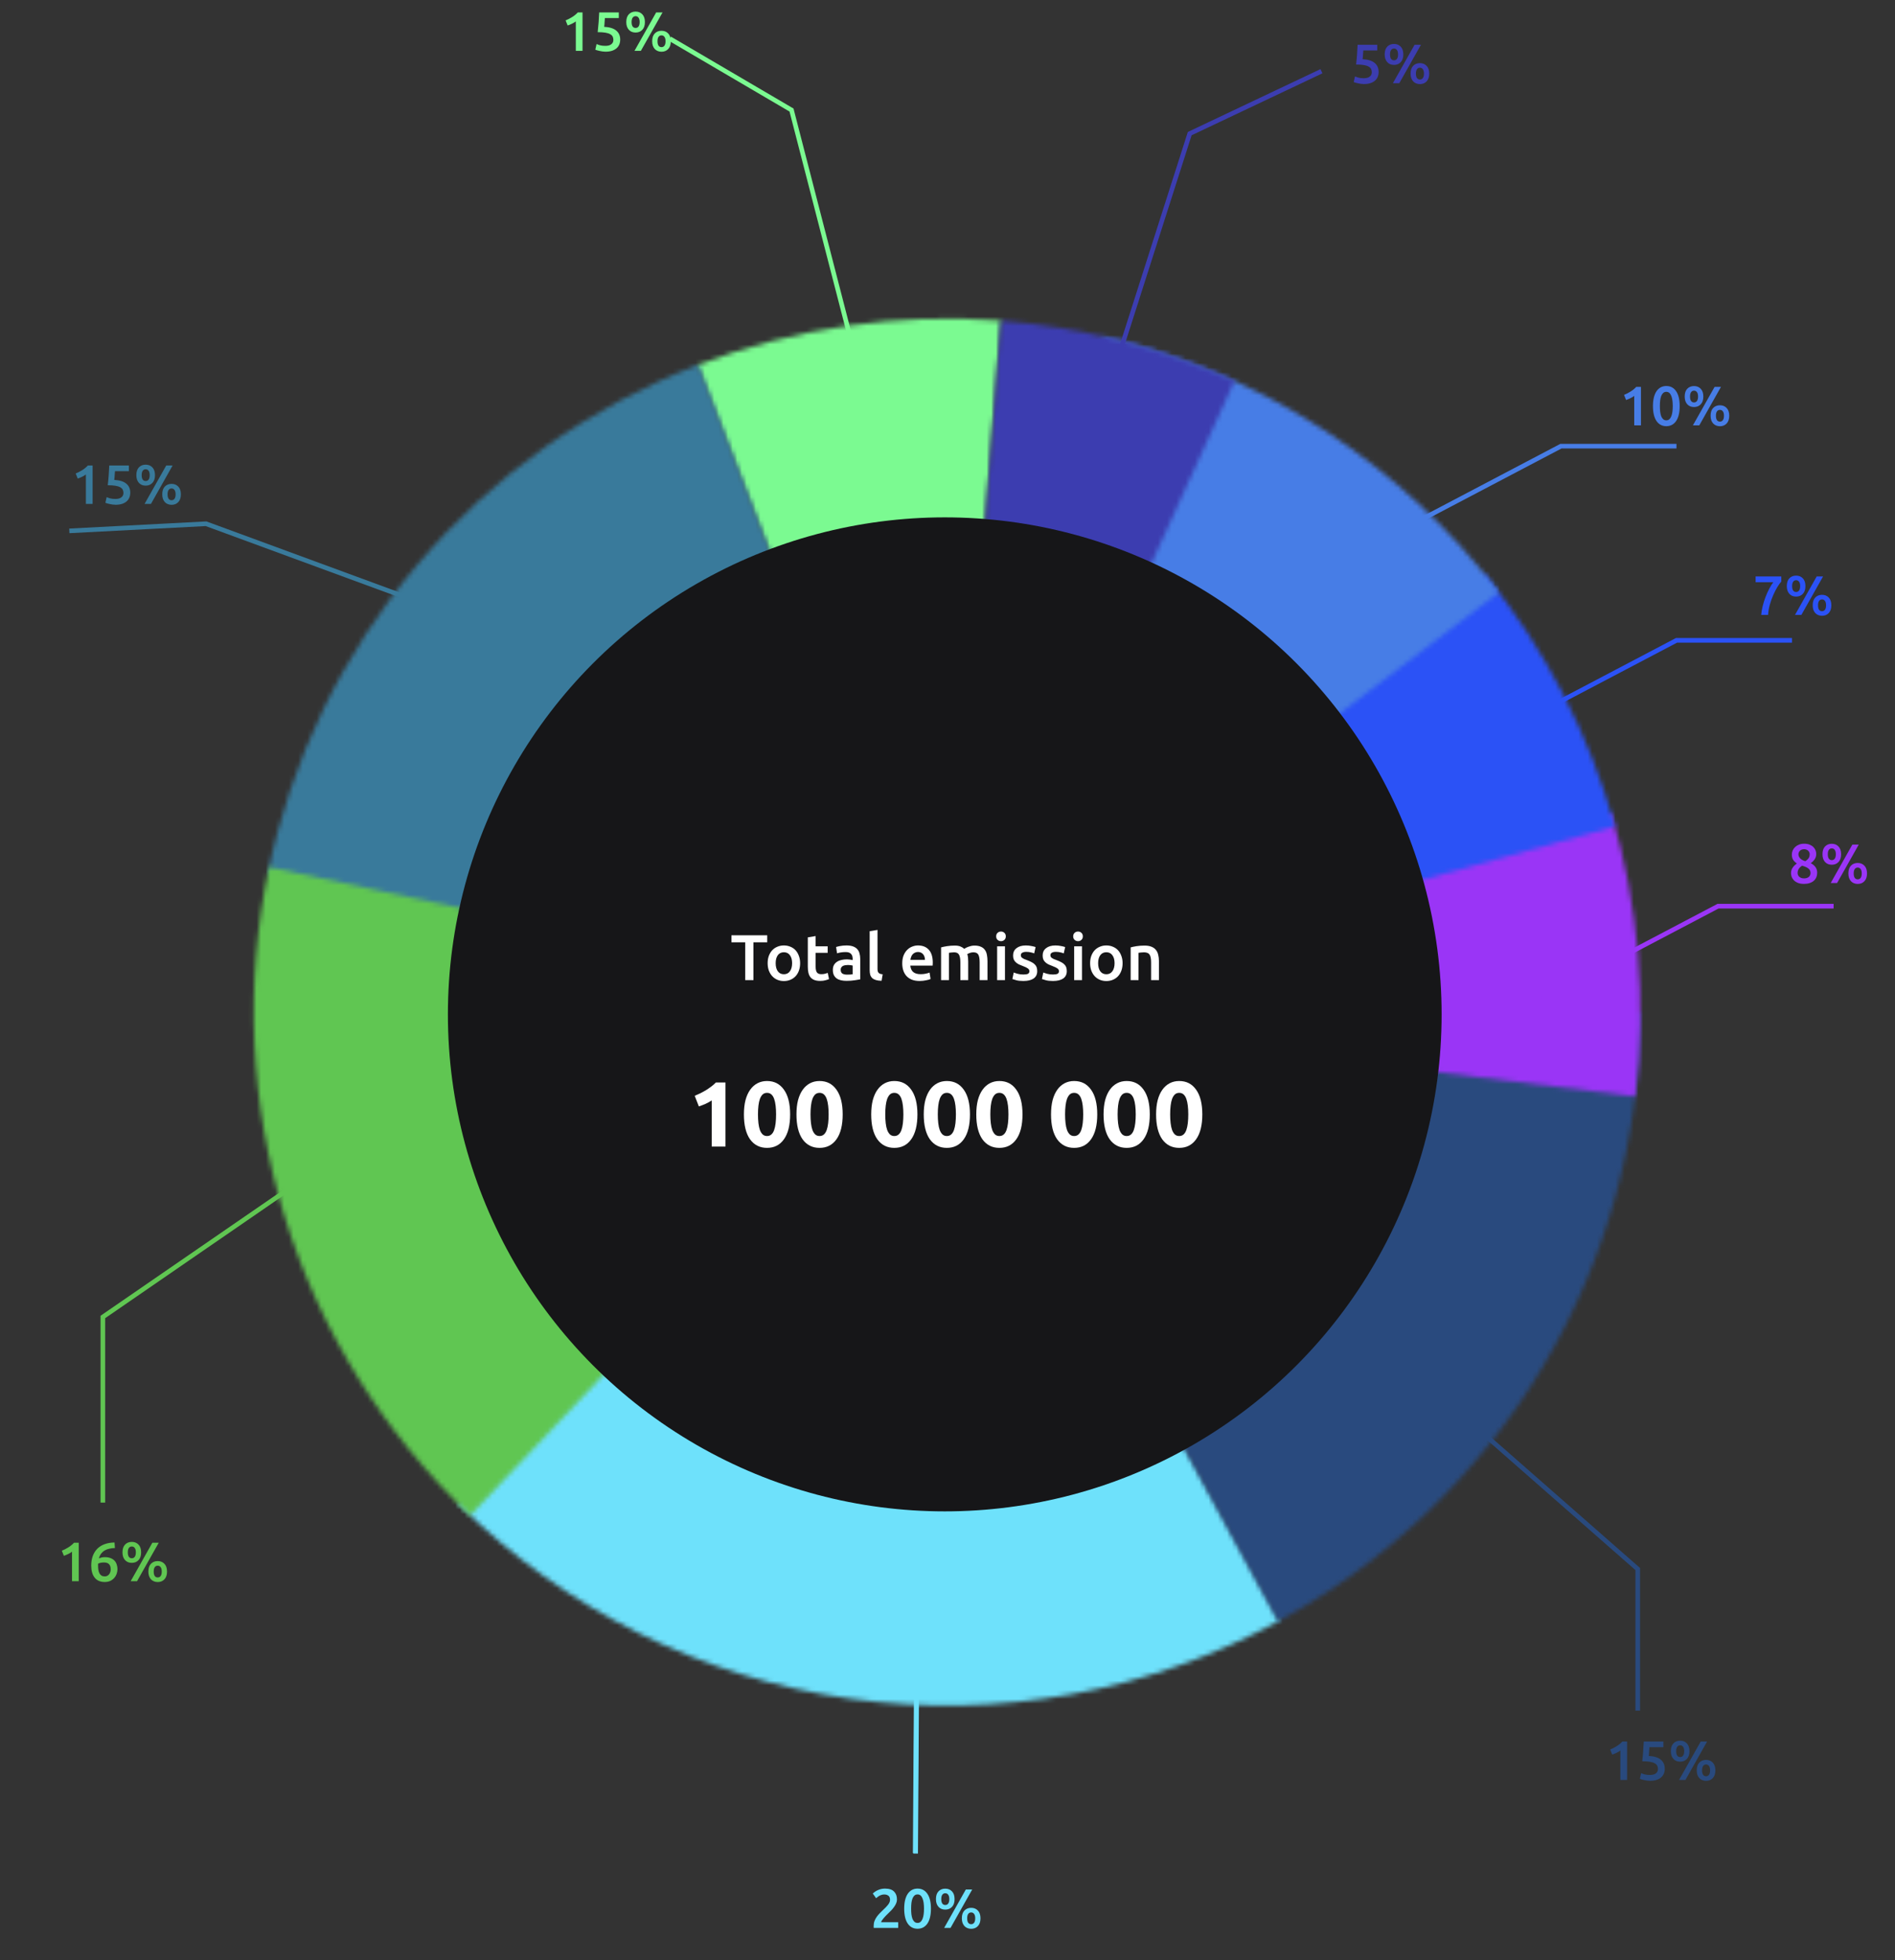 <svg width="410" height="424" viewBox="0 0 410 424" fill="none" xmlns="http://www.w3.org/2000/svg">
<rect x="0" y="0" width="410" height="424" fill="#333333" stroke="none"/>
<mask id="path-1-inside-1_17_41" fill="white">
<path d="M99.115 325.247C122.074 348.086 151.807 362.881 183.871 367.422C215.935 371.963 248.608 366.005 277.005 350.439L204.904 218.904L99.115 325.247Z"/>
</mask>
<path d="M99.115 325.247C122.074 348.086 151.807 362.881 183.871 367.422C215.935 371.963 248.608 366.005 277.005 350.439L204.904 218.904L99.115 325.247Z" fill="#C4C4C4" stroke="#6EE1FB" stroke-width="88" mask="url(#path-1-inside-1_17_41)"/>
<mask id="path-2-inside-2_17_41" fill="white">
<path d="M276.481 350.727C300.213 337.841 320.027 318.787 333.831 295.576C347.635 272.366 354.916 245.859 354.907 218.854L204.907 218.904L276.481 350.727Z"/>
</mask>
<path d="M276.481 350.727C300.213 337.841 320.027 318.787 333.831 295.576C347.635 272.366 354.916 245.859 354.907 218.854L204.907 218.904L276.481 350.727Z" fill="#C4C4C4" stroke="#294A7E" stroke-width="88" mask="url(#path-2-inside-2_17_41)"/>
<mask id="path-3-inside-3_17_41" fill="white">
<path d="M353.792 237.157C356.314 216.587 354.546 195.718 348.6 175.865L204.907 218.904L353.792 237.157Z"/>
</mask>
<path d="M353.792 237.157C356.314 216.587 354.546 195.718 348.6 175.865L204.907 218.904L353.792 237.157Z" fill="#C4C4C4" stroke="#9A35F6" stroke-width="88" mask="url(#path-3-inside-3_17_41)"/>
<mask id="path-4-inside-4_17_41" fill="white">
<path d="M349.426 178.725C343.874 158.758 334.246 140.158 321.147 124.098L204.907 218.904L349.426 178.725Z"/>
</mask>
<path d="M349.426 178.725C343.874 158.758 334.246 140.158 321.147 124.098L204.907 218.904L349.426 178.725Z" fill="#C4C4C4" stroke="#2B52F6" stroke-width="88" mask="url(#path-4-inside-4_17_41)"/>
<mask id="path-5-inside-5_17_41" fill="white">
<path d="M324.314 128.119C303.102 100.219 272.789 80.628 238.639 72.746L204.906 218.904L324.314 128.119Z"/>
</mask>
<path d="M324.314 128.119C303.102 100.219 272.789 80.628 238.639 72.746L204.906 218.904L324.314 128.119Z" fill="#C4C4C4" stroke="#477DE6" stroke-width="88" mask="url(#path-5-inside-5_17_41)"/>
<mask id="path-6-inside-6_17_41" fill="white">
<path d="M216.602 69.361C194.216 67.61 171.723 70.907 150.782 79.009L204.906 218.904L216.602 69.361Z"/>
</mask>
<path d="M216.602 69.361C194.216 67.61 171.723 70.907 150.782 79.009L204.906 218.904L216.602 69.361Z" fill="#C4C4C4" stroke="#7BFA91" stroke-width="88" mask="url(#path-6-inside-6_17_41)"/>
<mask id="path-7-inside-7_17_41" fill="white">
<path d="M216.602 69.361C234.066 70.727 251.156 75.141 267.097 82.404L204.906 218.904L216.602 69.361Z"/>
</mask>
<path d="M216.602 69.361C234.066 70.727 251.156 75.141 267.097 82.404L204.906 218.904L216.602 69.361Z" fill="#C4C4C4" stroke="#3C3DB0" stroke-width="88" mask="url(#path-7-inside-7_17_41)"/>
<mask id="path-8-inside-8_17_41" fill="white">
<path d="M151.132 78.874C127.55 87.93 106.637 102.795 90.333 122.09C74.029 141.384 62.862 164.484 57.868 189.246L204.906 218.904L151.132 78.874Z"/>
</mask>
<path d="M151.132 78.874C127.55 87.93 106.637 102.795 90.333 122.09C74.029 141.384 62.862 164.484 57.868 189.246L204.906 218.904L151.132 78.874Z" fill="#C4C4C4" stroke="#397A9B" stroke-width="88" mask="url(#path-8-inside-8_17_41)"/>
<mask id="path-9-inside-9_17_41" fill="white">
<path d="M58.217 187.568C52.846 212.711 54.028 238.812 61.649 263.366C69.269 287.921 83.074 310.104 101.736 327.788L204.907 218.904L58.217 187.568Z"/>
</mask>
<path d="M58.217 187.568C52.846 212.711 54.028 238.812 61.649 263.366C69.269 287.921 83.074 310.104 101.736 327.788L204.907 218.904L58.217 187.568Z" fill="#C4C4C4" stroke="#60C652" stroke-width="88" mask="url(#path-9-inside-9_17_41)"/>
<circle cx="204.406" cy="219.404" r="107.5" fill="#161618"/>
<path d="M165.997 202.298V203.824H163.015V212H161.237V203.824H158.255V202.298H165.997ZM173.115 208.332C173.115 208.911 173.031 209.438 172.863 209.914C172.695 210.39 172.457 210.796 172.149 211.132C171.841 211.468 171.468 211.729 171.029 211.916C170.6 212.103 170.124 212.196 169.601 212.196C169.078 212.196 168.602 212.103 168.173 211.916C167.744 211.729 167.375 211.468 167.067 211.132C166.759 210.796 166.516 210.39 166.339 209.914C166.171 209.438 166.087 208.911 166.087 208.332C166.087 207.753 166.171 207.231 166.339 206.764C166.516 206.288 166.759 205.882 167.067 205.546C167.384 205.21 167.758 204.953 168.187 204.776C168.616 204.589 169.088 204.496 169.601 204.496C170.114 204.496 170.586 204.589 171.015 204.776C171.454 204.953 171.827 205.21 172.135 205.546C172.443 205.882 172.681 206.288 172.849 206.764C173.026 207.231 173.115 207.753 173.115 208.332ZM171.379 208.332C171.379 207.604 171.22 207.03 170.903 206.61C170.595 206.181 170.161 205.966 169.601 205.966C169.041 205.966 168.602 206.181 168.285 206.61C167.977 207.03 167.823 207.604 167.823 208.332C167.823 209.069 167.977 209.653 168.285 210.082C168.602 210.511 169.041 210.726 169.601 210.726C170.161 210.726 170.595 210.511 170.903 210.082C171.22 209.653 171.379 209.069 171.379 208.332ZM174.776 202.746L176.47 202.466V204.678H179.074V206.092H176.47V209.074C176.47 209.662 176.564 210.082 176.75 210.334C176.937 210.586 177.254 210.712 177.702 210.712C178.01 210.712 178.281 210.679 178.514 210.614C178.757 210.549 178.948 210.488 179.088 210.432L179.368 211.776C179.172 211.86 178.916 211.944 178.598 212.028C178.281 212.121 177.908 212.168 177.478 212.168C176.956 212.168 176.517 212.098 176.162 211.958C175.817 211.818 175.542 211.617 175.336 211.356C175.131 211.085 174.986 210.763 174.902 210.39C174.818 210.007 174.776 209.573 174.776 209.088V202.746ZM183.288 210.81C183.81 210.81 184.207 210.782 184.478 210.726V208.85C184.384 208.822 184.249 208.794 184.072 208.766C183.894 208.738 183.698 208.724 183.484 208.724C183.297 208.724 183.106 208.738 182.91 208.766C182.723 208.794 182.55 208.845 182.392 208.92C182.242 208.995 182.121 209.102 182.028 209.242C181.934 209.373 181.888 209.541 181.888 209.746C181.888 210.147 182.014 210.427 182.266 210.586C182.518 210.735 182.858 210.81 183.288 210.81ZM183.148 204.496C183.708 204.496 184.179 204.566 184.562 204.706C184.944 204.846 185.248 205.042 185.472 205.294C185.705 205.546 185.868 205.854 185.962 206.218C186.064 206.573 186.116 206.965 186.116 207.394V211.832C185.854 211.888 185.458 211.953 184.926 212.028C184.403 212.112 183.81 212.154 183.148 212.154C182.709 212.154 182.308 212.112 181.944 212.028C181.58 211.944 181.267 211.809 181.006 211.622C180.754 211.435 180.553 211.193 180.404 210.894C180.264 210.595 180.194 210.227 180.194 209.788C180.194 209.368 180.273 209.013 180.432 208.724C180.6 208.435 180.824 208.201 181.104 208.024C181.384 207.837 181.706 207.707 182.07 207.632C182.443 207.548 182.83 207.506 183.232 207.506C183.418 207.506 183.614 207.52 183.82 207.548C184.025 207.567 184.244 207.604 184.478 207.66V207.38C184.478 207.184 184.454 206.997 184.408 206.82C184.361 206.643 184.277 206.489 184.156 206.358C184.044 206.218 183.89 206.111 183.694 206.036C183.507 205.961 183.269 205.924 182.98 205.924C182.588 205.924 182.228 205.952 181.902 206.008C181.575 206.064 181.309 206.129 181.104 206.204L180.894 204.832C181.108 204.757 181.421 204.683 181.832 204.608C182.242 204.533 182.681 204.496 183.148 204.496ZM190.738 212.14C190.234 212.131 189.814 212.075 189.478 211.972C189.152 211.869 188.89 211.725 188.694 211.538C188.498 211.342 188.358 211.104 188.274 210.824C188.2 210.535 188.162 210.208 188.162 209.844V201.416L189.856 201.136V209.522C189.856 209.727 189.87 209.9 189.898 210.04C189.936 210.18 189.996 210.301 190.08 210.404C190.164 210.497 190.276 210.572 190.416 210.628C190.566 210.675 190.752 210.712 190.976 210.74L190.738 212.14ZM195.208 208.374C195.208 207.73 195.301 207.165 195.488 206.68C195.684 206.195 195.941 205.793 196.258 205.476C196.575 205.149 196.939 204.907 197.35 204.748C197.761 204.58 198.181 204.496 198.61 204.496C199.618 204.496 200.402 204.809 200.962 205.434C201.531 206.059 201.816 206.993 201.816 208.234C201.816 208.327 201.811 208.435 201.802 208.556C201.802 208.668 201.797 208.771 201.788 208.864H196.958C197.005 209.452 197.21 209.909 197.574 210.236C197.947 210.553 198.484 210.712 199.184 210.712C199.595 210.712 199.968 210.675 200.304 210.6C200.649 210.525 200.92 210.446 201.116 210.362L201.34 211.748C201.247 211.795 201.116 211.846 200.948 211.902C200.789 211.949 200.603 211.991 200.388 212.028C200.183 212.075 199.959 212.112 199.716 212.14C199.473 212.168 199.226 212.182 198.974 212.182C198.33 212.182 197.77 212.089 197.294 211.902C196.818 211.706 196.426 211.44 196.118 211.104C195.81 210.759 195.581 210.357 195.432 209.9C195.283 209.433 195.208 208.925 195.208 208.374ZM200.122 207.618C200.122 207.385 200.089 207.165 200.024 206.96C199.959 206.745 199.861 206.563 199.73 206.414C199.609 206.255 199.455 206.134 199.268 206.05C199.091 205.957 198.876 205.91 198.624 205.91C198.363 205.91 198.134 205.961 197.938 206.064C197.742 206.157 197.574 206.283 197.434 206.442C197.303 206.601 197.201 206.783 197.126 206.988C197.051 207.193 197 207.403 196.972 207.618H200.122ZM207.784 208.15C207.784 207.385 207.686 206.834 207.49 206.498C207.304 206.153 206.949 205.98 206.426 205.98C206.24 205.98 206.034 205.994 205.81 206.022C205.586 206.05 205.418 206.073 205.306 206.092V212H203.612V204.916C203.939 204.823 204.364 204.734 204.886 204.65C205.418 204.566 205.978 204.524 206.566 204.524C207.07 204.524 207.481 204.589 207.798 204.72C208.125 204.851 208.396 205.023 208.61 205.238C208.713 205.163 208.844 205.084 209.002 205C209.161 204.916 209.338 204.841 209.534 204.776C209.73 204.701 209.936 204.641 210.15 204.594C210.374 204.547 210.598 204.524 210.822 204.524C211.392 204.524 211.858 204.608 212.222 204.776C212.596 204.935 212.885 205.163 213.09 205.462C213.305 205.751 213.45 206.106 213.524 206.526C213.608 206.937 213.65 207.389 213.65 207.884V212H211.956V208.15C211.956 207.385 211.863 206.834 211.676 206.498C211.49 206.153 211.13 205.98 210.598 205.98C210.328 205.98 210.071 206.027 209.828 206.12C209.586 206.204 209.404 206.288 209.282 206.372C209.357 206.605 209.408 206.853 209.436 207.114C209.464 207.375 209.478 207.655 209.478 207.954V212H207.784V208.15ZM217.433 212H215.739V204.678H217.433V212ZM217.615 202.536C217.615 202.853 217.513 203.105 217.307 203.292C217.102 203.479 216.859 203.572 216.579 203.572C216.29 203.572 216.043 203.479 215.837 203.292C215.632 203.105 215.529 202.853 215.529 202.536C215.529 202.209 215.632 201.953 215.837 201.766C216.043 201.579 216.29 201.486 216.579 201.486C216.859 201.486 217.102 201.579 217.307 201.766C217.513 201.953 217.615 202.209 217.615 202.536ZM221.429 210.782C221.877 210.782 222.203 210.731 222.409 210.628C222.614 210.516 222.717 210.329 222.717 210.068C222.717 209.825 222.605 209.625 222.381 209.466C222.166 209.307 221.807 209.135 221.303 208.948C220.995 208.836 220.71 208.719 220.449 208.598C220.197 208.467 219.977 208.318 219.791 208.15C219.604 207.982 219.455 207.781 219.343 207.548C219.24 207.305 219.189 207.011 219.189 206.666C219.189 205.994 219.436 205.467 219.931 205.084C220.425 204.692 221.097 204.496 221.947 204.496C222.376 204.496 222.787 204.538 223.179 204.622C223.571 204.697 223.865 204.771 224.061 204.846L223.753 206.218C223.566 206.134 223.328 206.059 223.039 205.994C222.749 205.919 222.413 205.882 222.031 205.882C221.685 205.882 221.405 205.943 221.191 206.064C220.976 206.176 220.869 206.353 220.869 206.596C220.869 206.717 220.887 206.825 220.925 206.918C220.971 207.011 221.046 207.1 221.149 207.184C221.251 207.259 221.387 207.338 221.555 207.422C221.723 207.497 221.928 207.576 222.171 207.66C222.572 207.809 222.913 207.959 223.193 208.108C223.473 208.248 223.701 208.411 223.879 208.598C224.065 208.775 224.201 208.981 224.285 209.214C224.369 209.447 224.411 209.727 224.411 210.054C224.411 210.754 224.149 211.286 223.627 211.65C223.113 212.005 222.376 212.182 221.415 212.182C220.771 212.182 220.253 212.126 219.861 212.014C219.469 211.911 219.193 211.827 219.035 211.762L219.329 210.348C219.581 210.451 219.879 210.549 220.225 210.642C220.579 210.735 220.981 210.782 221.429 210.782ZM227.827 210.782C228.275 210.782 228.602 210.731 228.807 210.628C229.012 210.516 229.115 210.329 229.115 210.068C229.115 209.825 229.003 209.625 228.779 209.466C228.564 209.307 228.205 209.135 227.701 208.948C227.393 208.836 227.108 208.719 226.847 208.598C226.595 208.467 226.376 208.318 226.189 208.15C226.002 207.982 225.853 207.781 225.741 207.548C225.638 207.305 225.587 207.011 225.587 206.666C225.587 205.994 225.834 205.467 226.329 205.084C226.824 204.692 227.496 204.496 228.345 204.496C228.774 204.496 229.185 204.538 229.577 204.622C229.969 204.697 230.263 204.771 230.459 204.846L230.151 206.218C229.964 206.134 229.726 206.059 229.437 205.994C229.148 205.919 228.812 205.882 228.429 205.882C228.084 205.882 227.804 205.943 227.589 206.064C227.374 206.176 227.267 206.353 227.267 206.596C227.267 206.717 227.286 206.825 227.323 206.918C227.37 207.011 227.444 207.1 227.547 207.184C227.65 207.259 227.785 207.338 227.953 207.422C228.121 207.497 228.326 207.576 228.569 207.66C228.97 207.809 229.311 207.959 229.591 208.108C229.871 208.248 230.1 208.411 230.277 208.598C230.464 208.775 230.599 208.981 230.683 209.214C230.767 209.447 230.809 209.727 230.809 210.054C230.809 210.754 230.548 211.286 230.025 211.65C229.512 212.005 228.774 212.182 227.813 212.182C227.169 212.182 226.651 212.126 226.259 212.014C225.867 211.911 225.592 211.827 225.433 211.762L225.727 210.348C225.979 210.451 226.278 210.549 226.623 210.642C226.978 210.735 227.379 210.782 227.827 210.782ZM234.099 212H232.405V204.678H234.099V212ZM234.281 202.536C234.281 202.853 234.179 203.105 233.973 203.292C233.768 203.479 233.525 203.572 233.245 203.572C232.956 203.572 232.709 203.479 232.503 203.292C232.298 203.105 232.195 202.853 232.195 202.536C232.195 202.209 232.298 201.953 232.503 201.766C232.709 201.579 232.956 201.486 233.245 201.486C233.525 201.486 233.768 201.579 233.973 201.766C234.179 201.953 234.281 202.209 234.281 202.536ZM242.883 208.332C242.883 208.911 242.799 209.438 242.631 209.914C242.463 210.39 242.225 210.796 241.917 211.132C241.609 211.468 241.235 211.729 240.797 211.916C240.367 212.103 239.891 212.196 239.369 212.196C238.846 212.196 238.37 212.103 237.941 211.916C237.511 211.729 237.143 211.468 236.835 211.132C236.527 210.796 236.284 210.39 236.107 209.914C235.939 209.438 235.855 208.911 235.855 208.332C235.855 207.753 235.939 207.231 236.107 206.764C236.284 206.288 236.527 205.882 236.835 205.546C237.152 205.21 237.525 204.953 237.955 204.776C238.384 204.589 238.855 204.496 239.369 204.496C239.882 204.496 240.353 204.589 240.783 204.776C241.221 204.953 241.595 205.21 241.903 205.546C242.211 205.882 242.449 206.288 242.617 206.764C242.794 207.231 242.883 207.753 242.883 208.332ZM241.147 208.332C241.147 207.604 240.988 207.03 240.671 206.61C240.363 206.181 239.929 205.966 239.369 205.966C238.809 205.966 238.37 206.181 238.053 206.61C237.745 207.03 237.591 207.604 237.591 208.332C237.591 209.069 237.745 209.653 238.053 210.082C238.37 210.511 238.809 210.726 239.369 210.726C239.929 210.726 240.363 210.511 240.671 210.082C240.988 209.653 241.147 209.069 241.147 208.332ZM244.628 204.916C244.954 204.823 245.379 204.734 245.902 204.65C246.424 204.566 247.003 204.524 247.638 204.524C248.235 204.524 248.734 204.608 249.136 204.776C249.537 204.935 249.854 205.163 250.088 205.462C250.33 205.751 250.498 206.106 250.592 206.526C250.694 206.937 250.746 207.389 250.746 207.884V212H249.052V208.15C249.052 207.758 249.024 207.427 248.968 207.156C248.921 206.876 248.837 206.652 248.716 206.484C248.604 206.307 248.445 206.181 248.24 206.106C248.044 206.022 247.801 205.98 247.512 205.98C247.297 205.98 247.073 205.994 246.84 206.022C246.606 206.05 246.434 206.073 246.322 206.092V212H244.628V204.916Z" fill="white"/>
<path d="M150.306 237.02C150.693 236.86 151.093 236.68 151.506 236.48C151.933 236.267 152.346 236.04 152.746 235.8C153.146 235.547 153.526 235.287 153.886 235.02C154.26 234.74 154.593 234.447 154.886 234.14H156.966V248H153.986V238.02C153.586 238.287 153.14 238.533 152.646 238.76C152.153 238.973 151.673 239.16 151.206 239.32L150.306 237.02ZM170.953 241.04C170.953 243.373 170.507 245.167 169.613 246.42C168.733 247.66 167.513 248.28 165.953 248.28C164.393 248.28 163.167 247.66 162.273 246.42C161.393 245.167 160.953 243.373 160.953 241.04C160.953 239.88 161.067 238.853 161.293 237.96C161.533 237.067 161.873 236.313 162.313 235.7C162.753 235.087 163.28 234.62 163.893 234.3C164.507 233.98 165.193 233.82 165.953 233.82C167.513 233.82 168.733 234.447 169.613 235.7C170.507 236.94 170.953 238.72 170.953 241.04ZM167.913 241.04C167.913 240.347 167.88 239.72 167.813 239.16C167.747 238.587 167.64 238.093 167.493 237.68C167.347 237.267 167.147 236.947 166.893 236.72C166.64 236.493 166.327 236.38 165.953 236.38C165.58 236.38 165.267 236.493 165.013 236.72C164.773 236.947 164.573 237.267 164.413 237.68C164.267 238.093 164.16 238.587 164.093 239.16C164.027 239.72 163.993 240.347 163.993 241.04C163.993 241.733 164.027 242.367 164.093 242.94C164.16 243.513 164.267 244.007 164.413 244.42C164.573 244.833 164.773 245.153 165.013 245.38C165.267 245.607 165.58 245.72 165.953 245.72C166.327 245.72 166.64 245.607 166.893 245.38C167.147 245.153 167.347 244.833 167.493 244.42C167.64 244.007 167.747 243.513 167.813 242.94C167.88 242.367 167.913 241.733 167.913 241.04ZM182.321 241.04C182.321 243.373 181.874 245.167 180.981 246.42C180.101 247.66 178.881 248.28 177.321 248.28C175.761 248.28 174.534 247.66 173.641 246.42C172.761 245.167 172.321 243.373 172.321 241.04C172.321 239.88 172.434 238.853 172.661 237.96C172.901 237.067 173.241 236.313 173.681 235.7C174.121 235.087 174.647 234.62 175.261 234.3C175.874 233.98 176.561 233.82 177.321 233.82C178.881 233.82 180.101 234.447 180.981 235.7C181.874 236.94 182.321 238.72 182.321 241.04ZM179.281 241.04C179.281 240.347 179.247 239.72 179.181 239.16C179.114 238.587 179.007 238.093 178.861 237.68C178.714 237.267 178.514 236.947 178.261 236.72C178.007 236.493 177.694 236.38 177.321 236.38C176.947 236.38 176.634 236.493 176.381 236.72C176.141 236.947 175.941 237.267 175.781 237.68C175.634 238.093 175.527 238.587 175.461 239.16C175.394 239.72 175.361 240.347 175.361 241.04C175.361 241.733 175.394 242.367 175.461 242.94C175.527 243.513 175.634 244.007 175.781 244.42C175.941 244.833 176.141 245.153 176.381 245.38C176.634 245.607 176.947 245.72 177.321 245.72C177.694 245.72 178.007 245.607 178.261 245.38C178.514 245.153 178.714 244.833 178.861 244.42C179.007 244.007 179.114 243.513 179.181 242.94C179.247 242.367 179.281 241.733 179.281 241.04ZM198.493 241.04C198.493 243.373 198.046 245.167 197.153 246.42C196.273 247.66 195.053 248.28 193.493 248.28C191.933 248.28 190.706 247.66 189.813 246.42C188.933 245.167 188.493 243.373 188.493 241.04C188.493 239.88 188.606 238.853 188.833 237.96C189.073 237.067 189.413 236.313 189.853 235.7C190.293 235.087 190.819 234.62 191.433 234.3C192.046 233.98 192.733 233.82 193.493 233.82C195.053 233.82 196.273 234.447 197.153 235.7C198.046 236.94 198.493 238.72 198.493 241.04ZM195.453 241.04C195.453 240.347 195.419 239.72 195.353 239.16C195.286 238.587 195.179 238.093 195.033 237.68C194.886 237.267 194.686 236.947 194.433 236.72C194.179 236.493 193.866 236.38 193.493 236.38C193.119 236.38 192.806 236.493 192.553 236.72C192.313 236.947 192.113 237.267 191.953 237.68C191.806 238.093 191.699 238.587 191.633 239.16C191.566 239.72 191.533 240.347 191.533 241.04C191.533 241.733 191.566 242.367 191.633 242.94C191.699 243.513 191.806 244.007 191.953 244.42C192.113 244.833 192.313 245.153 192.553 245.38C192.806 245.607 193.119 245.72 193.493 245.72C193.866 245.72 194.179 245.607 194.433 245.38C194.686 245.153 194.886 244.833 195.033 244.42C195.179 244.007 195.286 243.513 195.353 242.94C195.419 242.367 195.453 241.733 195.453 241.04ZM209.86 241.04C209.86 243.373 209.413 245.167 208.52 246.42C207.64 247.66 206.42 248.28 204.86 248.28C203.3 248.28 202.073 247.66 201.18 246.42C200.3 245.167 199.86 243.373 199.86 241.04C199.86 239.88 199.973 238.853 200.2 237.96C200.44 237.067 200.78 236.313 201.22 235.7C201.66 235.087 202.186 234.62 202.8 234.3C203.413 233.98 204.1 233.82 204.86 233.82C206.42 233.82 207.64 234.447 208.52 235.7C209.413 236.94 209.86 238.72 209.86 241.04ZM206.82 241.04C206.82 240.347 206.786 239.72 206.72 239.16C206.653 238.587 206.546 238.093 206.4 237.68C206.253 237.267 206.053 236.947 205.8 236.72C205.546 236.493 205.233 236.38 204.86 236.38C204.486 236.38 204.173 236.493 203.92 236.72C203.68 236.947 203.48 237.267 203.32 237.68C203.173 238.093 203.066 238.587 203 239.16C202.933 239.72 202.9 240.347 202.9 241.04C202.9 241.733 202.933 242.367 203 242.94C203.066 243.513 203.173 244.007 203.32 244.42C203.48 244.833 203.68 245.153 203.92 245.38C204.173 245.607 204.486 245.72 204.86 245.72C205.233 245.72 205.546 245.607 205.8 245.38C206.053 245.153 206.253 244.833 206.4 244.42C206.546 244.007 206.653 243.513 206.72 242.94C206.786 242.367 206.82 241.733 206.82 241.04ZM221.227 241.04C221.227 243.373 220.78 245.167 219.887 246.42C219.007 247.66 217.787 248.28 216.227 248.28C214.667 248.28 213.44 247.66 212.547 246.42C211.667 245.167 211.227 243.373 211.227 241.04C211.227 239.88 211.34 238.853 211.567 237.96C211.807 237.067 212.147 236.313 212.587 235.7C213.027 235.087 213.554 234.62 214.167 234.3C214.78 233.98 215.467 233.82 216.227 233.82C217.787 233.82 219.007 234.447 219.887 235.7C220.78 236.94 221.227 238.72 221.227 241.04ZM218.187 241.04C218.187 240.347 218.154 239.72 218.087 239.16C218.02 238.587 217.914 238.093 217.767 237.68C217.62 237.267 217.42 236.947 217.167 236.72C216.914 236.493 216.6 236.38 216.227 236.38C215.854 236.38 215.54 236.493 215.287 236.72C215.047 236.947 214.847 237.267 214.687 237.68C214.54 238.093 214.434 238.587 214.367 239.16C214.3 239.72 214.267 240.347 214.267 241.04C214.267 241.733 214.3 242.367 214.367 242.94C214.434 243.513 214.54 244.007 214.687 244.42C214.847 244.833 215.047 245.153 215.287 245.38C215.54 245.607 215.854 245.72 216.227 245.72C216.6 245.72 216.914 245.607 217.167 245.38C217.42 245.153 217.62 244.833 217.767 244.42C217.914 244.007 218.02 243.513 218.087 242.94C218.154 242.367 218.187 241.733 218.187 241.04ZM237.399 241.04C237.399 243.373 236.952 245.167 236.059 246.42C235.179 247.66 233.959 248.28 232.399 248.28C230.839 248.28 229.612 247.66 228.719 246.42C227.839 245.167 227.399 243.373 227.399 241.04C227.399 239.88 227.512 238.853 227.739 237.96C227.979 237.067 228.319 236.313 228.759 235.7C229.199 235.087 229.725 234.62 230.339 234.3C230.952 233.98 231.639 233.82 232.399 233.82C233.959 233.82 235.179 234.447 236.059 235.7C236.952 236.94 237.399 238.72 237.399 241.04ZM234.359 241.04C234.359 240.347 234.325 239.72 234.259 239.16C234.192 238.587 234.085 238.093 233.939 237.68C233.792 237.267 233.592 236.947 233.339 236.72C233.085 236.493 232.772 236.38 232.399 236.38C232.025 236.38 231.712 236.493 231.459 236.72C231.219 236.947 231.019 237.267 230.859 237.68C230.712 238.093 230.605 238.587 230.539 239.16C230.472 239.72 230.439 240.347 230.439 241.04C230.439 241.733 230.472 242.367 230.539 242.94C230.605 243.513 230.712 244.007 230.859 244.42C231.019 244.833 231.219 245.153 231.459 245.38C231.712 245.607 232.025 245.72 232.399 245.72C232.772 245.72 233.085 245.607 233.339 245.38C233.592 245.153 233.792 244.833 233.939 244.42C234.085 244.007 234.192 243.513 234.259 242.94C234.325 242.367 234.359 241.733 234.359 241.04ZM248.766 241.04C248.766 243.373 248.319 245.167 247.426 246.42C246.546 247.66 245.326 248.28 243.766 248.28C242.206 248.28 240.979 247.66 240.086 246.42C239.206 245.167 238.766 243.373 238.766 241.04C238.766 239.88 238.879 238.853 239.106 237.96C239.346 237.067 239.686 236.313 240.126 235.7C240.566 235.087 241.093 234.62 241.706 234.3C242.319 233.98 243.006 233.82 243.766 233.82C245.326 233.82 246.546 234.447 247.426 235.7C248.319 236.94 248.766 238.72 248.766 241.04ZM245.726 241.04C245.726 240.347 245.693 239.72 245.626 239.16C245.559 238.587 245.453 238.093 245.306 237.68C245.159 237.267 244.959 236.947 244.706 236.72C244.453 236.493 244.139 236.38 243.766 236.38C243.393 236.38 243.079 236.493 242.826 236.72C242.586 236.947 242.386 237.267 242.226 237.68C242.079 238.093 241.973 238.587 241.906 239.16C241.839 239.72 241.806 240.347 241.806 241.04C241.806 241.733 241.839 242.367 241.906 242.94C241.973 243.513 242.079 244.007 242.226 244.42C242.386 244.833 242.586 245.153 242.826 245.38C243.079 245.607 243.393 245.72 243.766 245.72C244.139 245.72 244.453 245.607 244.706 245.38C244.959 245.153 245.159 244.833 245.306 244.42C245.453 244.007 245.559 243.513 245.626 242.94C245.693 242.367 245.726 241.733 245.726 241.04ZM260.133 241.04C260.133 243.373 259.686 245.167 258.793 246.42C257.913 247.66 256.693 248.28 255.133 248.28C253.573 248.28 252.346 247.66 251.453 246.42C250.573 245.167 250.133 243.373 250.133 241.04C250.133 239.88 250.246 238.853 250.473 237.96C250.713 237.067 251.053 236.313 251.493 235.7C251.933 235.087 252.46 234.62 253.073 234.3C253.686 233.98 254.373 233.82 255.133 233.82C256.693 233.82 257.913 234.447 258.793 235.7C259.686 236.94 260.133 238.72 260.133 241.04ZM257.093 241.04C257.093 240.347 257.06 239.72 256.993 239.16C256.926 238.587 256.82 238.093 256.673 237.68C256.526 237.267 256.326 236.947 256.073 236.72C255.82 236.493 255.506 236.38 255.133 236.38C254.76 236.38 254.446 236.493 254.193 236.72C253.953 236.947 253.753 237.267 253.593 237.68C253.446 238.093 253.34 238.587 253.273 239.16C253.206 239.72 253.173 240.347 253.173 241.04C253.173 241.733 253.206 242.367 253.273 242.94C253.34 243.513 253.446 244.007 253.593 244.42C253.753 244.833 253.953 245.153 254.193 245.38C254.446 245.607 254.76 245.72 255.133 245.72C255.506 245.72 255.82 245.607 256.073 245.38C256.326 245.153 256.526 244.833 256.673 244.42C256.82 244.007 256.926 243.513 256.993 242.94C257.06 242.367 257.093 241.733 257.093 241.04Z" fill="white"/>
<path d="M16.375 102.412C16.839 102.228 17.303 101.992 17.767 101.704C18.239 101.416 18.655 101.076 19.015 100.684H20.035V109H18.583V102.628C18.367 102.796 18.095 102.96 17.767 103.12C17.439 103.28 17.123 103.412 16.819 103.516L16.375 102.412ZM26.711 106.624C26.711 106.36 26.659 106.124 26.555 105.916C26.451 105.708 26.267 105.532 26.003 105.388C25.747 105.244 25.399 105.136 24.959 105.064C24.527 104.992 23.979 104.956 23.315 104.956C23.403 104.188 23.471 103.46 23.519 102.772C23.567 102.076 23.607 101.38 23.639 100.684H27.887V101.908H24.875C24.867 102.044 24.855 102.2 24.839 102.376C24.831 102.544 24.819 102.716 24.803 102.892C24.795 103.068 24.783 103.236 24.767 103.396C24.751 103.556 24.735 103.692 24.719 103.804C25.903 103.868 26.775 104.14 27.335 104.62C27.903 105.092 28.187 105.74 28.187 106.564C28.187 106.94 28.123 107.288 27.995 107.608C27.867 107.928 27.671 108.204 27.407 108.436C27.143 108.668 26.811 108.852 26.411 108.988C26.011 109.116 25.543 109.18 25.007 109.18C24.791 109.18 24.571 109.164 24.347 109.132C24.123 109.1 23.907 109.06 23.699 109.012C23.499 108.972 23.319 108.928 23.159 108.88C22.999 108.832 22.879 108.788 22.799 108.748L23.075 107.524C23.243 107.604 23.483 107.692 23.795 107.788C24.115 107.876 24.503 107.92 24.959 107.92C25.271 107.92 25.539 107.888 25.763 107.824C25.987 107.752 26.167 107.656 26.303 107.536C26.447 107.416 26.551 107.28 26.615 107.128C26.679 106.968 26.711 106.8 26.711 106.624ZM33.532 102.772C33.532 103.5 33.343 104.06 32.968 104.452C32.599 104.844 32.115 105.04 31.515 105.04C31.22 105.04 30.948 104.992 30.7 104.896C30.451 104.792 30.239 104.644 30.064 104.452C29.887 104.26 29.747 104.024 29.643 103.744C29.547 103.456 29.5 103.132 29.5 102.772C29.5 102.036 29.683 101.476 30.052 101.092C30.427 100.7 30.916 100.504 31.515 100.504C32.115 100.504 32.599 100.7 32.968 101.092C33.343 101.476 33.532 102.036 33.532 102.772ZM32.392 102.772C32.392 102.348 32.312 102.032 32.151 101.824C32 101.608 31.788 101.5 31.515 101.5C31.244 101.5 31.032 101.608 30.88 101.824C30.727 102.032 30.651 102.348 30.651 102.772C30.651 103.196 30.727 103.516 30.88 103.732C31.032 103.94 31.244 104.044 31.515 104.044C31.788 104.044 32 103.94 32.151 103.732C32.312 103.516 32.392 103.196 32.392 102.772ZM35.968 100.684H37.347L32.656 109H31.276L35.968 100.684ZM39.136 106.924C39.136 107.652 38.947 108.212 38.572 108.604C38.203 108.996 37.719 109.192 37.12 109.192C36.824 109.192 36.551 109.14 36.303 109.036C36.056 108.94 35.843 108.796 35.667 108.604C35.492 108.412 35.352 108.176 35.248 107.896C35.151 107.608 35.103 107.284 35.103 106.924C35.103 106.188 35.288 105.628 35.656 105.244C36.032 104.852 36.52 104.656 37.12 104.656C37.719 104.656 38.203 104.852 38.572 105.244C38.947 105.628 39.136 106.188 39.136 106.924ZM37.995 106.924C37.995 106.5 37.916 106.184 37.755 105.976C37.603 105.76 37.392 105.652 37.12 105.652C36.847 105.652 36.636 105.76 36.483 105.976C36.331 106.184 36.255 106.5 36.255 106.924C36.255 107.348 36.331 107.668 36.483 107.884C36.636 108.092 36.847 108.196 37.12 108.196C37.392 108.196 37.603 108.092 37.755 107.884C37.916 107.668 37.995 107.348 37.995 106.924Z" fill="#397A9B"/>
<path d="M13.375 335.412C13.839 335.228 14.303 334.992 14.767 334.704C15.239 334.416 15.655 334.076 16.015 333.684H17.035V342H15.583V335.628C15.367 335.796 15.095 335.96 14.767 336.12C14.439 336.28 14.123 336.412 13.819 336.516L13.375 335.412ZM22.499 337.956C22.267 337.956 22.043 337.976 21.827 338.016C21.611 338.056 21.415 338.116 21.239 338.196C21.231 338.26 21.223 338.332 21.215 338.412C21.215 338.484 21.215 338.556 21.215 338.628C21.215 338.948 21.235 339.252 21.275 339.54C21.323 339.82 21.399 340.068 21.503 340.284C21.615 340.492 21.763 340.66 21.947 340.788C22.139 340.908 22.375 340.968 22.655 340.968C22.887 340.968 23.083 340.92 23.243 340.824C23.411 340.728 23.547 340.604 23.651 340.452C23.755 340.3 23.831 340.136 23.879 339.96C23.927 339.776 23.951 339.6 23.951 339.432C23.951 338.952 23.835 338.588 23.603 338.34C23.371 338.084 23.003 337.956 22.499 337.956ZM22.679 336.804C23.175 336.804 23.595 336.876 23.939 337.02C24.291 337.156 24.575 337.344 24.791 337.584C25.007 337.824 25.163 338.104 25.259 338.424C25.363 338.736 25.415 339.064 25.415 339.408C25.415 339.72 25.359 340.04 25.247 340.368C25.143 340.696 24.975 340.996 24.743 341.268C24.519 341.532 24.235 341.752 23.891 341.928C23.547 342.096 23.139 342.18 22.667 342.18C21.715 342.18 20.987 341.868 20.483 341.244C19.987 340.612 19.739 339.744 19.739 338.64C19.739 337.84 19.855 337.132 20.087 336.516C20.327 335.892 20.663 335.368 21.095 334.944C21.535 334.52 22.063 334.2 22.679 333.984C23.303 333.76 24.003 333.644 24.779 333.636L24.863 334.836C24.431 334.844 24.027 334.892 23.651 334.98C23.275 335.06 22.939 335.188 22.643 335.364C22.347 335.54 22.091 335.768 21.875 336.048C21.667 336.328 21.507 336.672 21.395 337.08C21.787 336.896 22.215 336.804 22.679 336.804ZM30.532 335.772C30.532 336.5 30.343 337.06 29.968 337.452C29.599 337.844 29.116 338.04 28.515 338.04C28.22 338.04 27.948 337.992 27.7 337.896C27.451 337.792 27.239 337.644 27.064 337.452C26.887 337.26 26.747 337.024 26.643 336.744C26.547 336.456 26.5 336.132 26.5 335.772C26.5 335.036 26.683 334.476 27.052 334.092C27.427 333.7 27.916 333.504 28.515 333.504C29.116 333.504 29.599 333.7 29.968 334.092C30.343 334.476 30.532 335.036 30.532 335.772ZM29.392 335.772C29.392 335.348 29.311 335.032 29.151 334.824C29 334.608 28.788 334.5 28.515 334.5C28.244 334.5 28.032 334.608 27.88 334.824C27.727 335.032 27.651 335.348 27.651 335.772C27.651 336.196 27.727 336.516 27.88 336.732C28.032 336.94 28.244 337.044 28.515 337.044C28.788 337.044 29 336.94 29.151 336.732C29.311 336.516 29.392 336.196 29.392 335.772ZM32.968 333.684H34.347L29.655 342H28.276L32.968 333.684ZM36.136 339.924C36.136 340.652 35.947 341.212 35.572 341.604C35.203 341.996 34.719 342.192 34.12 342.192C33.824 342.192 33.551 342.14 33.303 342.036C33.056 341.94 32.843 341.796 32.667 341.604C32.492 341.412 32.352 341.176 32.248 340.896C32.151 340.608 32.103 340.284 32.103 339.924C32.103 339.188 32.288 338.628 32.656 338.244C33.032 337.852 33.52 337.656 34.12 337.656C34.719 337.656 35.203 337.852 35.572 338.244C35.947 338.628 36.136 339.188 36.136 339.924ZM34.995 339.924C34.995 339.5 34.916 339.184 34.755 338.976C34.603 338.76 34.392 338.652 34.12 338.652C33.847 338.652 33.636 338.76 33.483 338.976C33.331 339.184 33.255 339.5 33.255 339.924C33.255 340.348 33.331 340.668 33.483 340.884C33.636 341.092 33.847 341.196 34.12 341.196C34.392 341.196 34.603 341.092 34.755 340.884C34.916 340.668 34.995 340.348 34.995 339.924Z" fill="#60C652"/>
<path d="M241.906 77.404L257.406 28.904L285.906 15.404" stroke="#3C3DB0"/>
<path d="M183.978 73.103L171.251 23.802L144.906 8.354" stroke="#7BFA91"/>
<path d="M64.195 255.991L43.223 270.424L22.252 284.857L22.252 325" stroke="#60C652"/>
<path d="M316.056 305.808L335.198 322.592L354.34 339.376L354.34 370" stroke="#294A7E"/>
<path d="M333.719 215.974L371.719 196L396.719 196" stroke="#9A35F6"/>
<path d="M324.719 158.478L362.719 138.505L387.719 138.505" stroke="#2B52F6"/>
<path d="M198.347 349.904L198.012 400.82" stroke="#6EE1FB"/>
<path d="M198.44 350L198.106 400.916" stroke="#6EE1FB"/>
<path d="M299.719 116.478L337.719 96.505L362.719 96.505" stroke="#477DE6"/>
<path d="M93.275 131.183L44.58 113.284L15 114.826" stroke="#397A9B"/>
<path d="M122.375 4.412C122.839 4.228 123.303 3.992 123.767 3.704C124.239 3.416 124.655 3.076 125.015 2.684H126.035V11H124.583V4.628C124.367 4.796 124.095 4.96 123.767 5.12C123.439 5.28 123.123 5.412 122.819 5.516L122.375 4.412ZM132.711 8.624C132.711 8.36 132.659 8.124 132.555 7.916C132.451 7.708 132.267 7.532 132.003 7.388C131.747 7.244 131.399 7.136 130.959 7.064C130.527 6.992 129.979 6.956 129.315 6.956C129.403 6.188 129.471 5.46 129.519 4.772C129.567 4.076 129.607 3.38 129.639 2.684H133.887V3.908H130.875C130.867 4.044 130.855 4.2 130.839 4.376C130.831 4.544 130.819 4.716 130.803 4.892C130.795 5.068 130.783 5.236 130.767 5.396C130.751 5.556 130.735 5.692 130.719 5.804C131.903 5.868 132.775 6.14 133.335 6.62C133.903 7.092 134.187 7.74 134.187 8.564C134.187 8.94 134.123 9.288 133.995 9.608C133.867 9.928 133.671 10.204 133.407 10.436C133.143 10.668 132.811 10.852 132.411 10.988C132.011 11.116 131.543 11.18 131.007 11.18C130.791 11.18 130.571 11.164 130.347 11.132C130.123 11.1 129.907 11.06 129.699 11.012C129.499 10.972 129.319 10.928 129.159 10.88C128.999 10.832 128.879 10.788 128.799 10.748L129.075 9.524C129.243 9.604 129.483 9.692 129.795 9.788C130.115 9.876 130.503 9.92 130.959 9.92C131.271 9.92 131.539 9.888 131.763 9.824C131.987 9.752 132.167 9.656 132.303 9.536C132.447 9.416 132.551 9.28 132.615 9.128C132.679 8.968 132.711 8.8 132.711 8.624ZM139.532 4.772C139.532 5.5 139.344 6.06 138.968 6.452C138.6 6.844 138.116 7.04 137.516 7.04C137.22 7.04 136.948 6.992 136.7 6.896C136.452 6.792 136.24 6.644 136.064 6.452C135.888 6.26 135.748 6.024 135.644 5.744C135.548 5.456 135.5 5.132 135.5 4.772C135.5 4.036 135.684 3.476 136.052 3.092C136.428 2.7 136.916 2.504 137.516 2.504C138.116 2.504 138.6 2.7 138.968 3.092C139.344 3.476 139.532 4.036 139.532 4.772ZM138.392 4.772C138.392 4.348 138.312 4.032 138.152 3.824C138 3.608 137.788 3.5 137.516 3.5C137.244 3.5 137.032 3.608 136.88 3.824C136.728 4.032 136.652 4.348 136.652 4.772C136.652 5.196 136.728 5.516 136.88 5.732C137.032 5.94 137.244 6.044 137.516 6.044C137.788 6.044 138 5.94 138.152 5.732C138.312 5.516 138.392 5.196 138.392 4.772ZM141.968 2.684H143.348L138.656 11H137.276L141.968 2.684ZM145.136 8.924C145.136 9.652 144.948 10.212 144.572 10.604C144.204 10.996 143.72 11.192 143.12 11.192C142.824 11.192 142.552 11.14 142.304 11.036C142.056 10.94 141.844 10.796 141.668 10.604C141.492 10.412 141.352 10.176 141.248 9.896C141.152 9.608 141.104 9.284 141.104 8.924C141.104 8.188 141.288 7.628 141.656 7.244C142.032 6.852 142.52 6.656 143.12 6.656C143.72 6.656 144.204 6.852 144.572 7.244C144.948 7.628 145.136 8.188 145.136 8.924ZM143.996 8.924C143.996 8.5 143.916 8.184 143.756 7.976C143.604 7.76 143.392 7.652 143.12 7.652C142.848 7.652 142.636 7.76 142.484 7.976C142.332 8.184 142.256 8.5 142.256 8.924C142.256 9.348 142.332 9.668 142.484 9.884C142.636 10.092 142.848 10.196 143.12 10.196C143.392 10.196 143.604 10.092 143.756 9.884C143.916 9.668 143.996 9.348 143.996 8.924Z" fill="#7BFA91"/>
<path d="M296.801 15.624C296.801 15.36 296.749 15.124 296.645 14.916C296.541 14.708 296.357 14.532 296.093 14.388C295.837 14.244 295.489 14.136 295.049 14.064C294.617 13.992 294.069 13.956 293.405 13.956C293.493 13.188 293.561 12.46 293.609 11.772C293.657 11.076 293.697 10.38 293.729 9.684H297.977V10.908H294.965C294.957 11.044 294.945 11.2 294.929 11.376C294.921 11.544 294.909 11.716 294.893 11.892C294.885 12.068 294.873 12.236 294.857 12.396C294.841 12.556 294.825 12.692 294.809 12.804C295.993 12.868 296.865 13.14 297.425 13.62C297.993 14.092 298.277 14.74 298.277 15.564C298.277 15.94 298.213 16.288 298.085 16.608C297.957 16.928 297.761 17.204 297.497 17.436C297.233 17.668 296.901 17.852 296.501 17.988C296.101 18.116 295.633 18.18 295.097 18.18C294.881 18.18 294.661 18.164 294.437 18.132C294.213 18.1 293.997 18.06 293.789 18.012C293.589 17.972 293.409 17.928 293.249 17.88C293.089 17.832 292.969 17.788 292.889 17.748L293.165 16.524C293.333 16.604 293.573 16.692 293.885 16.788C294.205 16.876 294.593 16.92 295.049 16.92C295.361 16.92 295.629 16.888 295.853 16.824C296.077 16.752 296.257 16.656 296.393 16.536C296.537 16.416 296.641 16.28 296.705 16.128C296.769 15.968 296.801 15.8 296.801 15.624ZM303.621 11.772C303.621 12.5 303.433 13.06 303.057 13.452C302.689 13.844 302.205 14.04 301.605 14.04C301.309 14.04 301.037 13.992 300.789 13.896C300.541 13.792 300.329 13.644 300.153 13.452C299.977 13.26 299.837 13.024 299.733 12.744C299.637 12.456 299.589 12.132 299.589 11.772C299.589 11.036 299.773 10.476 300.141 10.092C300.517 9.7 301.005 9.504 301.605 9.504C302.205 9.504 302.689 9.7 303.057 10.092C303.433 10.476 303.621 11.036 303.621 11.772ZM302.481 11.772C302.481 11.348 302.401 11.032 302.241 10.824C302.089 10.608 301.877 10.5 301.605 10.5C301.333 10.5 301.121 10.608 300.969 10.824C300.817 11.032 300.741 11.348 300.741 11.772C300.741 12.196 300.817 12.516 300.969 12.732C301.121 12.94 301.333 13.044 301.605 13.044C301.877 13.044 302.089 12.94 302.241 12.732C302.401 12.516 302.481 12.196 302.481 11.772ZM306.057 9.684H307.437L302.745 18H301.365L306.057 9.684ZM309.225 15.924C309.225 16.652 309.037 17.212 308.661 17.604C308.293 17.996 307.809 18.192 307.209 18.192C306.913 18.192 306.641 18.14 306.393 18.036C306.145 17.94 305.933 17.796 305.757 17.604C305.581 17.412 305.441 17.176 305.337 16.896C305.241 16.608 305.193 16.284 305.193 15.924C305.193 15.188 305.377 14.628 305.745 14.244C306.121 13.852 306.609 13.656 307.209 13.656C307.809 13.656 308.293 13.852 308.661 14.244C309.037 14.628 309.225 15.188 309.225 15.924ZM308.085 15.924C308.085 15.5 308.005 15.184 307.845 14.976C307.693 14.76 307.481 14.652 307.209 14.652C306.937 14.652 306.725 14.76 306.573 14.976C306.421 15.184 306.345 15.5 306.345 15.924C306.345 16.348 306.421 16.668 306.573 16.884C306.725 17.092 306.937 17.196 307.209 17.196C307.481 17.196 307.693 17.092 307.845 16.884C308.005 16.668 308.085 16.348 308.085 15.924Z" fill="#3C3DB0"/>
<path d="M351.375 85.412C351.839 85.228 352.303 84.992 352.767 84.704C353.239 84.416 353.655 84.076 354.015 83.684H355.035V92H353.583V85.628C353.367 85.796 353.095 85.96 352.767 86.12C352.439 86.28 352.123 86.412 351.819 86.516L351.375 85.412ZM363.415 87.836C363.415 89.236 363.159 90.312 362.647 91.064C362.135 91.808 361.427 92.18 360.523 92.18C359.619 92.18 358.911 91.808 358.399 91.064C357.887 90.312 357.631 89.236 357.631 87.836C357.631 87.14 357.695 86.524 357.823 85.988C357.959 85.444 358.151 84.988 358.399 84.62C358.655 84.252 358.959 83.972 359.311 83.78C359.671 83.588 360.075 83.492 360.523 83.492C361.427 83.492 362.135 83.868 362.647 84.62C363.159 85.364 363.415 86.436 363.415 87.836ZM361.915 87.836C361.915 87.404 361.891 87 361.843 86.624C361.795 86.248 361.715 85.924 361.603 85.652C361.499 85.372 361.359 85.152 361.183 84.992C361.007 84.832 360.787 84.752 360.523 84.752C360.259 84.752 360.035 84.832 359.851 84.992C359.675 85.152 359.531 85.372 359.419 85.652C359.315 85.924 359.239 86.248 359.191 86.624C359.151 87 359.131 87.404 359.131 87.836C359.131 88.268 359.151 88.672 359.191 89.048C359.239 89.424 359.315 89.752 359.419 90.032C359.531 90.304 359.675 90.52 359.851 90.68C360.035 90.84 360.259 90.92 360.523 90.92C360.787 90.92 361.007 90.84 361.183 90.68C361.359 90.52 361.499 90.304 361.603 90.032C361.715 89.752 361.795 89.424 361.843 89.048C361.891 88.672 361.915 88.268 361.915 87.836ZM368.532 85.772C368.532 86.5 368.344 87.06 367.968 87.452C367.6 87.844 367.116 88.04 366.516 88.04C366.22 88.04 365.948 87.992 365.7 87.896C365.452 87.792 365.24 87.644 365.064 87.452C364.888 87.26 364.748 87.024 364.644 86.744C364.548 86.456 364.5 86.132 364.5 85.772C364.5 85.036 364.684 84.476 365.052 84.092C365.428 83.7 365.916 83.504 366.516 83.504C367.116 83.504 367.6 83.7 367.968 84.092C368.344 84.476 368.532 85.036 368.532 85.772ZM367.392 85.772C367.392 85.348 367.312 85.032 367.152 84.824C367 84.608 366.788 84.5 366.516 84.5C366.244 84.5 366.032 84.608 365.88 84.824C365.728 85.032 365.652 85.348 365.652 85.772C365.652 86.196 365.728 86.516 365.88 86.732C366.032 86.94 366.244 87.044 366.516 87.044C366.788 87.044 367 86.94 367.152 86.732C367.312 86.516 367.392 86.196 367.392 85.772ZM370.968 83.684H372.348L367.656 92H366.276L370.968 83.684ZM374.136 89.924C374.136 90.652 373.948 91.212 373.572 91.604C373.204 91.996 372.72 92.192 372.12 92.192C371.824 92.192 371.552 92.14 371.304 92.036C371.056 91.94 370.844 91.796 370.668 91.604C370.492 91.412 370.352 91.176 370.248 90.896C370.152 90.608 370.104 90.284 370.104 89.924C370.104 89.188 370.288 88.628 370.656 88.244C371.032 87.852 371.52 87.656 372.12 87.656C372.72 87.656 373.204 87.852 373.572 88.244C373.948 88.628 374.136 89.188 374.136 89.924ZM372.996 89.924C372.996 89.5 372.916 89.184 372.756 88.976C372.604 88.76 372.392 88.652 372.12 88.652C371.848 88.652 371.636 88.76 371.484 88.976C371.332 89.184 371.256 89.5 371.256 89.924C371.256 90.348 371.332 90.668 371.484 90.884C371.636 91.092 371.848 91.196 372.12 91.196C372.392 91.196 372.604 91.092 372.756 90.884C372.916 90.668 372.996 90.348 372.996 89.924Z" fill="#477DE6"/>
<path d="M393.164 188.768C393.164 189.112 393.104 189.432 392.984 189.728C392.864 190.024 392.684 190.28 392.444 190.496C392.204 190.712 391.904 190.88 391.544 191C391.192 191.12 390.784 191.18 390.32 191.18C389.776 191.18 389.324 191.104 388.964 190.952C388.604 190.8 388.316 190.608 388.1 190.376C387.884 190.144 387.728 189.896 387.632 189.632C387.544 189.36 387.5 189.104 387.5 188.864C387.5 188.624 387.532 188.404 387.596 188.204C387.668 187.996 387.764 187.808 387.884 187.64C388.004 187.464 388.14 187.304 388.292 187.16C388.444 187.016 388.604 186.888 388.772 186.776C388.404 186.52 388.128 186.244 387.944 185.948C387.768 185.644 387.68 185.276 387.68 184.844C387.68 184.532 387.74 184.236 387.86 183.956C387.988 183.668 388.168 183.416 388.4 183.2C388.632 182.984 388.912 182.812 389.24 182.684C389.568 182.556 389.932 182.492 390.332 182.492C390.804 182.492 391.204 182.56 391.532 182.696C391.868 182.832 392.14 183.008 392.348 183.224C392.564 183.44 392.72 183.68 392.816 183.944C392.912 184.208 392.96 184.464 392.96 184.712C392.96 185.152 392.84 185.544 392.6 185.888C392.36 186.224 392.084 186.492 391.772 186.692C392.244 186.948 392.592 187.244 392.816 187.58C393.048 187.916 393.164 188.312 393.164 188.768ZM388.928 188.84C388.928 188.96 388.952 189.088 389 189.224C389.048 189.36 389.128 189.484 389.24 189.596C389.352 189.708 389.496 189.804 389.672 189.884C389.848 189.956 390.068 189.992 390.332 189.992C390.572 189.992 390.78 189.96 390.956 189.896C391.132 189.832 391.276 189.748 391.388 189.644C391.5 189.532 391.584 189.408 391.64 189.272C391.696 189.128 391.724 188.984 391.724 188.84C391.724 188.616 391.68 188.42 391.592 188.252C391.504 188.084 391.376 187.94 391.208 187.82C391.048 187.692 390.856 187.584 390.632 187.496C390.408 187.4 390.16 187.316 389.888 187.244C389.6 187.428 389.368 187.652 389.192 187.916C389.016 188.172 388.928 188.48 388.928 188.84ZM391.544 184.736C391.544 184.632 391.52 184.52 391.472 184.4C391.432 184.272 391.36 184.156 391.256 184.052C391.16 183.948 391.036 183.86 390.884 183.788C390.732 183.716 390.548 183.68 390.332 183.68C390.116 183.68 389.928 183.716 389.768 183.788C389.616 183.852 389.492 183.94 389.396 184.052C389.3 184.156 389.228 184.272 389.18 184.4C389.132 184.52 389.108 184.64 389.108 184.76C389.108 185.064 389.22 185.352 389.444 185.624C389.676 185.896 390.06 186.112 390.596 186.272C390.892 186.088 391.124 185.88 391.292 185.648C391.46 185.408 391.544 185.104 391.544 184.736ZM398.341 184.772C398.341 185.5 398.153 186.06 397.777 186.452C397.409 186.844 396.925 187.04 396.325 187.04C396.029 187.04 395.757 186.992 395.509 186.896C395.261 186.792 395.049 186.644 394.873 186.452C394.697 186.26 394.557 186.024 394.453 185.744C394.357 185.456 394.309 185.132 394.309 184.772C394.309 184.036 394.493 183.476 394.861 183.092C395.237 182.7 395.725 182.504 396.325 182.504C396.925 182.504 397.409 182.7 397.777 183.092C398.153 183.476 398.341 184.036 398.341 184.772ZM397.201 184.772C397.201 184.348 397.121 184.032 396.961 183.824C396.809 183.608 396.597 183.5 396.325 183.5C396.053 183.5 395.841 183.608 395.689 183.824C395.537 184.032 395.461 184.348 395.461 184.772C395.461 185.196 395.537 185.516 395.689 185.732C395.841 185.94 396.053 186.044 396.325 186.044C396.597 186.044 396.809 185.94 396.961 185.732C397.121 185.516 397.201 185.196 397.201 184.772ZM400.777 182.684H402.157L397.465 191H396.085L400.777 182.684ZM403.945 188.924C403.945 189.652 403.757 190.212 403.381 190.604C403.013 190.996 402.529 191.192 401.929 191.192C401.633 191.192 401.361 191.14 401.113 191.036C400.865 190.94 400.653 190.796 400.477 190.604C400.301 190.412 400.161 190.176 400.057 189.896C399.961 189.608 399.913 189.284 399.913 188.924C399.913 188.188 400.097 187.628 400.465 187.244C400.841 186.852 401.329 186.656 401.929 186.656C402.529 186.656 403.013 186.852 403.381 187.244C403.757 187.628 403.945 188.188 403.945 188.924ZM402.805 188.924C402.805 188.5 402.725 188.184 402.565 187.976C402.413 187.76 402.201 187.652 401.929 187.652C401.657 187.652 401.445 187.76 401.293 187.976C401.141 188.184 401.065 188.5 401.065 188.924C401.065 189.348 401.141 189.668 401.293 189.884C401.445 190.092 401.657 190.196 401.929 190.196C402.201 190.196 402.413 190.092 402.565 189.884C402.725 189.668 402.805 189.348 402.805 188.924Z" fill="#9A35F6"/>
<path d="M348.375 378.412C348.839 378.228 349.303 377.992 349.767 377.704C350.239 377.416 350.655 377.076 351.015 376.684H352.035V385H350.583V378.628C350.367 378.796 350.095 378.96 349.767 379.12C349.439 379.28 349.123 379.412 348.819 379.516L348.375 378.412ZM358.711 382.624C358.711 382.36 358.659 382.124 358.555 381.916C358.451 381.708 358.267 381.532 358.003 381.388C357.747 381.244 357.399 381.136 356.959 381.064C356.527 380.992 355.979 380.956 355.315 380.956C355.403 380.188 355.471 379.46 355.519 378.772C355.567 378.076 355.607 377.38 355.639 376.684H359.887V377.908H356.875C356.867 378.044 356.855 378.2 356.839 378.376C356.831 378.544 356.819 378.716 356.803 378.892C356.795 379.068 356.783 379.236 356.767 379.396C356.751 379.556 356.735 379.692 356.719 379.804C357.903 379.868 358.775 380.14 359.335 380.62C359.903 381.092 360.187 381.74 360.187 382.564C360.187 382.94 360.123 383.288 359.995 383.608C359.867 383.928 359.671 384.204 359.407 384.436C359.143 384.668 358.811 384.852 358.411 384.988C358.011 385.116 357.543 385.18 357.007 385.18C356.791 385.18 356.571 385.164 356.347 385.132C356.123 385.1 355.907 385.06 355.699 385.012C355.499 384.972 355.319 384.928 355.159 384.88C354.999 384.832 354.879 384.788 354.799 384.748L355.075 383.524C355.243 383.604 355.483 383.692 355.795 383.788C356.115 383.876 356.503 383.92 356.959 383.92C357.271 383.92 357.539 383.888 357.763 383.824C357.987 383.752 358.167 383.656 358.303 383.536C358.447 383.416 358.551 383.28 358.615 383.128C358.679 382.968 358.711 382.8 358.711 382.624ZM365.532 378.772C365.532 379.5 365.344 380.06 364.968 380.452C364.6 380.844 364.116 381.04 363.516 381.04C363.22 381.04 362.948 380.992 362.7 380.896C362.452 380.792 362.24 380.644 362.064 380.452C361.888 380.26 361.748 380.024 361.644 379.744C361.548 379.456 361.5 379.132 361.5 378.772C361.5 378.036 361.684 377.476 362.052 377.092C362.428 376.7 362.916 376.504 363.516 376.504C364.116 376.504 364.6 376.7 364.968 377.092C365.344 377.476 365.532 378.036 365.532 378.772ZM364.392 378.772C364.392 378.348 364.312 378.032 364.152 377.824C364 377.608 363.788 377.5 363.516 377.5C363.244 377.5 363.032 377.608 362.88 377.824C362.728 378.032 362.652 378.348 362.652 378.772C362.652 379.196 362.728 379.516 362.88 379.732C363.032 379.94 363.244 380.044 363.516 380.044C363.788 380.044 364 379.94 364.152 379.732C364.312 379.516 364.392 379.196 364.392 378.772ZM367.968 376.684H369.348L364.656 385H363.276L367.968 376.684ZM371.136 382.924C371.136 383.652 370.948 384.212 370.572 384.604C370.204 384.996 369.72 385.192 369.12 385.192C368.824 385.192 368.552 385.14 368.304 385.036C368.056 384.94 367.844 384.796 367.668 384.604C367.492 384.412 367.352 384.176 367.248 383.896C367.152 383.608 367.104 383.284 367.104 382.924C367.104 382.188 367.288 381.628 367.656 381.244C368.032 380.852 368.52 380.656 369.12 380.656C369.72 380.656 370.204 380.852 370.572 381.244C370.948 381.628 371.136 382.188 371.136 382.924ZM369.996 382.924C369.996 382.5 369.916 382.184 369.756 381.976C369.604 381.76 369.392 381.652 369.12 381.652C368.848 381.652 368.636 381.76 368.484 381.976C368.332 382.184 368.256 382.5 368.256 382.924C368.256 383.348 368.332 383.668 368.484 383.884C368.636 384.092 368.848 384.196 369.12 384.196C369.392 384.196 369.604 384.092 369.756 383.884C369.916 383.668 369.996 383.348 369.996 382.924Z" fill="#294A7E"/>
<path d="M194.067 410.844C194.067 411.132 194.007 411.416 193.887 411.696C193.767 411.968 193.611 412.236 193.419 412.5C193.235 412.756 193.023 413.008 192.783 413.256C192.543 413.496 192.303 413.732 192.063 413.964C191.935 414.084 191.791 414.228 191.631 414.396C191.471 414.564 191.319 414.732 191.175 414.9C191.031 415.068 190.907 415.232 190.803 415.392C190.699 415.544 190.643 415.672 190.635 415.776H194.331V417H189.039C189.031 416.936 189.027 416.86 189.027 416.772C189.027 416.676 189.027 416.604 189.027 416.556C189.027 416.172 189.087 415.82 189.207 415.5C189.335 415.172 189.499 414.868 189.699 414.588C189.899 414.308 190.123 414.044 190.371 413.796C190.619 413.548 190.867 413.304 191.115 413.064C191.307 412.88 191.491 412.7 191.667 412.524C191.843 412.348 191.995 412.176 192.123 412.008C192.259 411.832 192.367 411.656 192.447 411.48C192.527 411.296 192.567 411.108 192.567 410.916C192.567 410.5 192.447 410.204 192.207 410.028C191.967 409.852 191.675 409.764 191.331 409.764C191.107 409.764 190.899 409.796 190.707 409.86C190.515 409.924 190.343 410 190.191 410.088C190.047 410.176 189.919 410.268 189.807 410.364C189.695 410.452 189.611 410.524 189.555 410.58L188.835 409.56C189.171 409.24 189.563 408.984 190.011 408.792C190.467 408.592 190.955 408.492 191.475 408.492C192.363 408.492 193.015 408.704 193.431 409.128C193.855 409.544 194.067 410.116 194.067 410.844ZM201.415 412.836C201.415 414.236 201.159 415.312 200.647 416.064C200.135 416.808 199.427 417.18 198.523 417.18C197.619 417.18 196.911 416.808 196.399 416.064C195.887 415.312 195.631 414.236 195.631 412.836C195.631 412.14 195.695 411.524 195.823 410.988C195.959 410.444 196.151 409.988 196.399 409.62C196.655 409.252 196.959 408.972 197.311 408.78C197.671 408.588 198.075 408.492 198.523 408.492C199.427 408.492 200.135 408.868 200.647 409.62C201.159 410.364 201.415 411.436 201.415 412.836ZM199.915 412.836C199.915 412.404 199.891 412 199.843 411.624C199.795 411.248 199.715 410.924 199.603 410.652C199.499 410.372 199.359 410.152 199.183 409.992C199.007 409.832 198.787 409.752 198.523 409.752C198.259 409.752 198.035 409.832 197.851 409.992C197.675 410.152 197.531 410.372 197.419 410.652C197.315 410.924 197.239 411.248 197.191 411.624C197.151 412 197.131 412.404 197.131 412.836C197.131 413.268 197.151 413.672 197.191 414.048C197.239 414.424 197.315 414.752 197.419 415.032C197.531 415.304 197.675 415.52 197.851 415.68C198.035 415.84 198.259 415.92 198.523 415.92C198.787 415.92 199.007 415.84 199.183 415.68C199.359 415.52 199.499 415.304 199.603 415.032C199.715 414.752 199.795 414.424 199.843 414.048C199.891 413.672 199.915 413.268 199.915 412.836ZM206.532 410.772C206.532 411.5 206.344 412.06 205.968 412.452C205.6 412.844 205.116 413.04 204.516 413.04C204.22 413.04 203.948 412.992 203.7 412.896C203.452 412.792 203.24 412.644 203.064 412.452C202.888 412.26 202.748 412.024 202.644 411.744C202.548 411.456 202.5 411.132 202.5 410.772C202.5 410.036 202.684 409.476 203.052 409.092C203.428 408.7 203.916 408.504 204.516 408.504C205.116 408.504 205.6 408.7 205.968 409.092C206.344 409.476 206.532 410.036 206.532 410.772ZM205.392 410.772C205.392 410.348 205.312 410.032 205.152 409.824C205 409.608 204.788 409.5 204.516 409.5C204.244 409.5 204.032 409.608 203.88 409.824C203.728 410.032 203.652 410.348 203.652 410.772C203.652 411.196 203.728 411.516 203.88 411.732C204.032 411.94 204.244 412.044 204.516 412.044C204.788 412.044 205 411.94 205.152 411.732C205.312 411.516 205.392 411.196 205.392 410.772ZM208.968 408.684H210.348L205.656 417H204.276L208.968 408.684ZM212.136 414.924C212.136 415.652 211.948 416.212 211.572 416.604C211.204 416.996 210.72 417.192 210.12 417.192C209.824 417.192 209.552 417.14 209.304 417.036C209.056 416.94 208.844 416.796 208.668 416.604C208.492 416.412 208.352 416.176 208.248 415.896C208.152 415.608 208.104 415.284 208.104 414.924C208.104 414.188 208.288 413.628 208.656 413.244C209.032 412.852 209.52 412.656 210.12 412.656C210.72 412.656 211.204 412.852 211.572 413.244C211.948 413.628 212.136 414.188 212.136 414.924ZM210.996 414.924C210.996 414.5 210.916 414.184 210.756 413.976C210.604 413.76 210.392 413.652 210.12 413.652C209.848 413.652 209.636 413.76 209.484 413.976C209.332 414.184 209.256 414.5 209.256 414.924C209.256 415.348 209.332 415.668 209.484 415.884C209.636 416.092 209.848 416.196 210.12 416.196C210.392 416.196 210.604 416.092 210.756 415.884C210.916 415.668 210.996 415.348 210.996 414.924Z" fill="#6EE1FB"/>
<path d="M381.053 133C381.101 132.392 381.209 131.752 381.377 131.08C381.545 130.408 381.749 129.756 381.989 129.124C382.237 128.484 382.505 127.888 382.793 127.336C383.089 126.776 383.381 126.308 383.669 125.932H379.841V124.684H385.397V125.788C385.133 126.084 384.845 126.488 384.533 127C384.221 127.512 383.925 128.092 383.645 128.74C383.365 129.38 383.121 130.068 382.913 130.804C382.713 131.54 382.589 132.272 382.541 133H381.053ZM390.621 126.772C390.621 127.5 390.433 128.06 390.057 128.452C389.689 128.844 389.205 129.04 388.605 129.04C388.309 129.04 388.037 128.992 387.789 128.896C387.541 128.792 387.329 128.644 387.153 128.452C386.977 128.26 386.837 128.024 386.733 127.744C386.637 127.456 386.589 127.132 386.589 126.772C386.589 126.036 386.773 125.476 387.141 125.092C387.517 124.7 388.005 124.504 388.605 124.504C389.205 124.504 389.689 124.7 390.057 125.092C390.433 125.476 390.621 126.036 390.621 126.772ZM389.481 126.772C389.481 126.348 389.401 126.032 389.241 125.824C389.089 125.608 388.877 125.5 388.605 125.5C388.333 125.5 388.121 125.608 387.969 125.824C387.817 126.032 387.741 126.348 387.741 126.772C387.741 127.196 387.817 127.516 387.969 127.732C388.121 127.94 388.333 128.044 388.605 128.044C388.877 128.044 389.089 127.94 389.241 127.732C389.401 127.516 389.481 127.196 389.481 126.772ZM393.057 124.684H394.437L389.745 133H388.365L393.057 124.684ZM396.225 130.924C396.225 131.652 396.037 132.212 395.661 132.604C395.293 132.996 394.809 133.192 394.209 133.192C393.913 133.192 393.641 133.14 393.393 133.036C393.145 132.94 392.933 132.796 392.757 132.604C392.581 132.412 392.441 132.176 392.337 131.896C392.241 131.608 392.193 131.284 392.193 130.924C392.193 130.188 392.377 129.628 392.745 129.244C393.121 128.852 393.609 128.656 394.209 128.656C394.809 128.656 395.293 128.852 395.661 129.244C396.037 129.628 396.225 130.188 396.225 130.924ZM395.085 130.924C395.085 130.5 395.005 130.184 394.845 129.976C394.693 129.76 394.481 129.652 394.209 129.652C393.937 129.652 393.725 129.76 393.573 129.976C393.421 130.184 393.345 130.5 393.345 130.924C393.345 131.348 393.421 131.668 393.573 131.884C393.725 132.092 393.937 132.196 394.209 132.196C394.481 132.196 394.693 132.092 394.845 131.884C395.005 131.668 395.085 131.348 395.085 130.924Z" fill="#2B52F6"/>
</svg>
